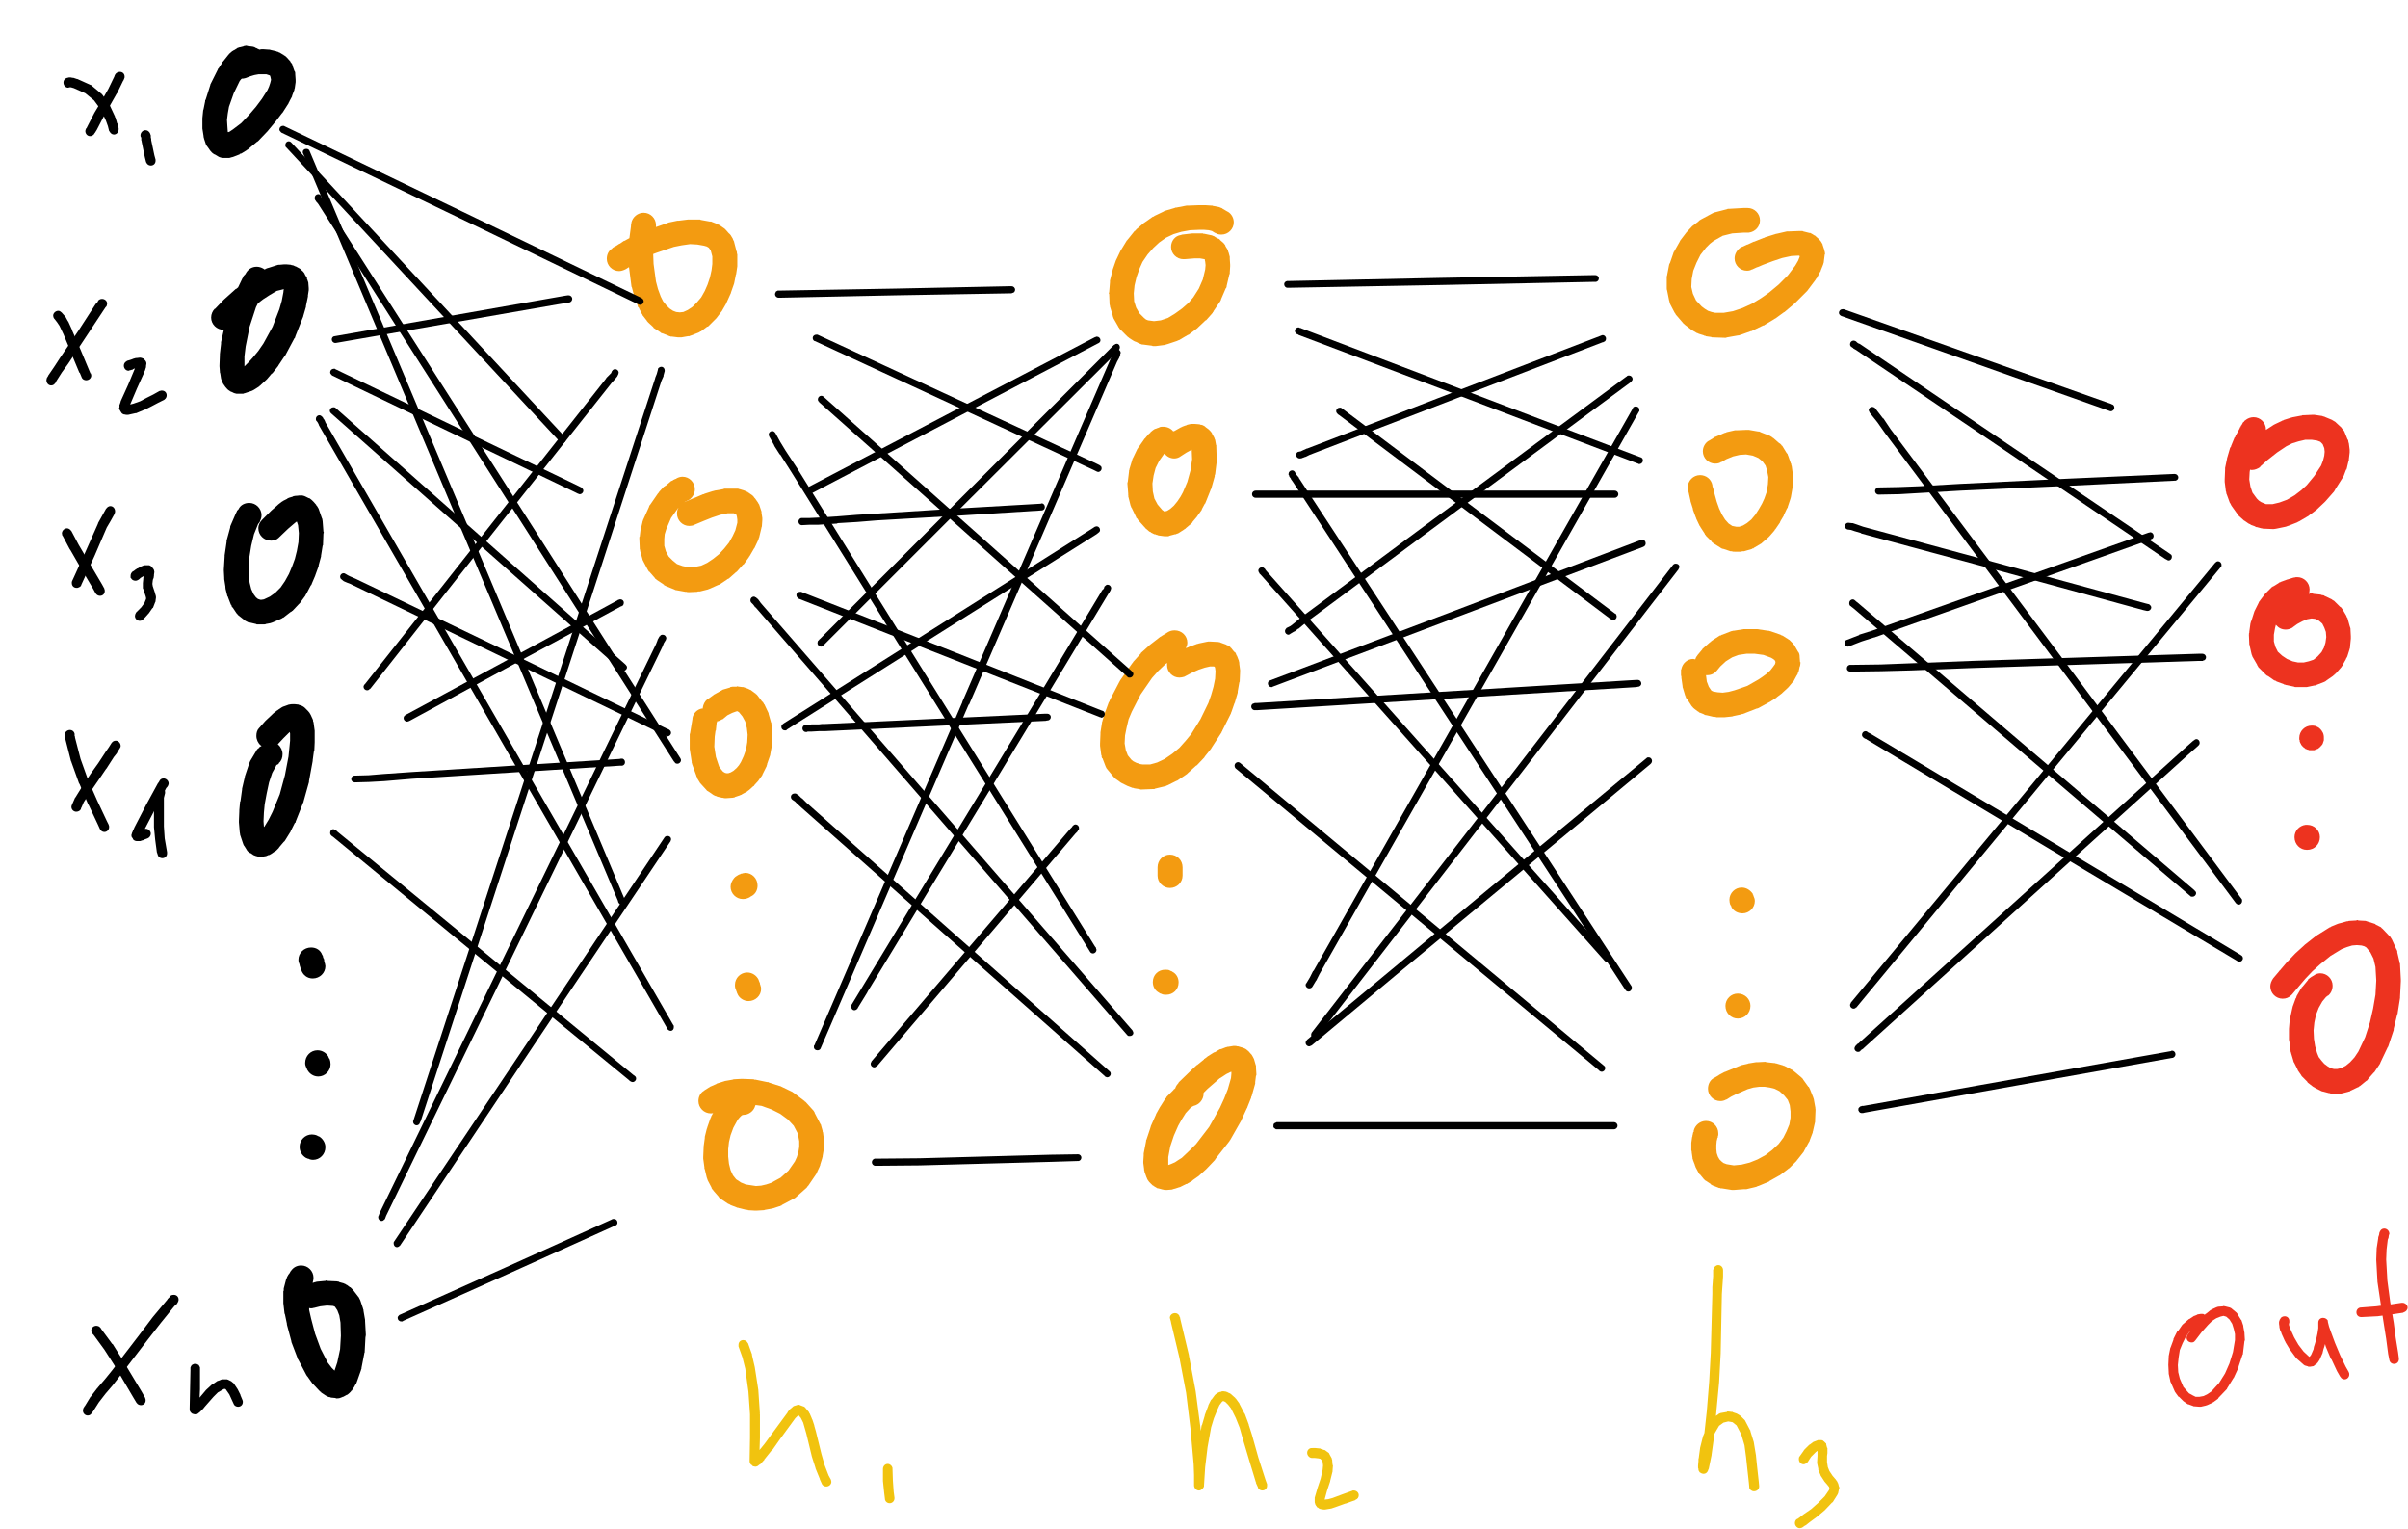 <?xml version="1.0" encoding="utf-8"?>
<!-- Created with Majerus.net InkPaint (http://www.majerus.net/InkPaint/) -->
<!DOCTYPE svg PUBLIC "-//W3C//DTD SVG 1.1//EN" "http://www.w3.org/Graphics/SVG/1.1/DTD/svg11.dtd">
<svg xmlns="http://www.w3.org/2000/svg" version="1.1" width="303.4mm" height="192.55mm" viewBox="0 0 6068 3851" preserveAspectRatio="xMidYMid meet"><!-- Generator: Majerus.net InkPaint UWP 1.1.14.0 --><g fill="none" stroke-linecap="round" stroke-linejoin="round"><g stroke="#000000"><path stroke-width="0" fill="#000000" d="M662 187h-10l-11 2-10 3-13 5h-1c-2 1-4 1-7 1l-2 1-4 5-15 31-12 34-3 17-2 16 1 16 1 14 1 1 3-1 9-6 21-16 19-20 18-21 15-20 14-22 4-9 3-9 2-8-1-5-1-4-1-2-3-1-6-2h-9zm-41-72c1 0 2 1 3 1l9 1c3 0 6 1 9 2l1 1 5 2 1 1h1l2 1 1 1 6-1h3 2l14 1h1c1 0 2 0 3 1h1l13 3 2 1c2 0 4 1 5 2h1l10 6h1v1l2 1c2 1 3 2 5 4l1 1 9 10v1c2 2 4 5 5 7v2l5 14 1 1c1 2 1 4 1 6v1l1 14v2c0 1 0 2 0 3v1l-2 14v1c-1 1-1 2-1 3v1l-5 13-1 3v1l-7 13v1l-2 2h1l-16 25-1 1-1 1-16 21-1 1-19 23-1 1-22 23c-1 1-2 1-2 2h-1l-24 20-2 1-1 1-13 8h-1l-3 1v1l-13 5c-1 1-2 1-3 1l-2 1h-1l-7 2c-2 0-4 0-6 0h-2-6-2c-3 0-6-1-9-2l-2-1-10-6h-1c-3-2-6-4-9-8l-1-1-7-10-1-1c-1-2-2-3-3-5l-1-3-4-12v-1c0-1-1-2-1-3v-2l-3-19v-1-3-19c0-1 0-2 0-3l2-20 1-3 4-20c0-1 0-2 0-3h1l12-38v-1l1-2 1-2 17-34v-1l2-2 9-14v-1l2-2 12-15c1-1 1-2 2-2l1-2 7-6 1-1c1 0 2-1 3-2h1l8-5 1-1c2-1 4-1 6-2h1l8-2 2-1c2 0 4-1 6-1z" /><path stroke-width="0" fill="#000000" d="M715 728l-2 1-16 4-17 10-17 11-13 10-5 10-16 49-10 50-3 25v23 2l1-1 10-10 10-11 14-17 13-19 23-42 17-44 6-21 4-21 1-9zm3-62c1 0 2 0 3 0h1l11 1 2 1c3 0 6 1 9 3h1l11 6 2 2c4 3 7 6 10 11v1l6 10-1 1 1 1c1 3 2 6 3 9v1l1 13v2 3l-2 13v3l-5 24v2l-7 24v1l-1 2-19 48v1c-1 1-1 2-1 3h-1l-24 45-2 2-14 21-1 2-15 19h-1l-1 1-11 13-1 1-1 1-13 12-2 2c0 0-1 1-2 1v1l-14 9c-3 2-6 3-9 4l-15 5h-1l-2 1c-2 0-5 0-7 0h-2-7-1c-3-1-6-1-9-3l-2-1-5-2-1-1c-4-2-8-6-11-10l-7-10h1l-2-2c-1-3-2-6-3-9l-2-13-1-3v-2l-1-13v-1-1l1-26v-2-1l3-26v-3-1l7-31c-18 0-32-14-32-31 0-9 4-17 9-22h1l21-22 1-1 29-26 1-1h1l5-4 11-23 1-1c0-1 1-2 1-3l1-2 4-4 3-5c6-9 15-14 26-14 6 0 12 2 17 5l3 2 3-2 3-1c1-1 2-1 3-1l22-7c2-1 4-1 6-1h1l11-1h2z" /><path stroke-width="0" fill="#000000" d="M757 1248c5 0 9 1 13 3l8 4h1l2 1c3 2 6 5 9 8l7 8v1l2 2c1 2 2 3 3 5l1 2 8 23 1 2c0 2 1 4 1 6l2 26 1 3-1 2-1 27v2l-1 2-4 25v1 1l-6 22v2l-8 22-1 3-9 21v1l-2 2-11 21-2 3v1l-14 19-1 1-2 2-16 17h-1c0 1-1 1-2 2l-2 1-18 14h-1c-1 1-2 1-3 2l-2 1-21 9c-1 0-2 1-3 1l-3 1-11 2c-1 1-2 1-4 1h-1-11-1c-2 0-4 0-6 0l-2-1-17-4h-2c-3-1-5-3-8-4l-1-1-14-11-1-1c-2-1-3-2-4-4l-2-2-10-15h-1c-1-2-2-4-2-6h-1l-7-18c0-1-1-2-1-3l-1-1-5-20h1l-1-1v-3l-3-19v-1-2l-1-19v-1-1l2-33v-2-1l5-34v-2-1l9-33v-2c0-1 1-2 1-3l13-30c1-2 2-4 3-6v-1l2-2 2-2 1-2c5-9 15-14 26-14 17 0 31 14 31 31 0 6-2 11-4 15v1l-2 3-2 2v1l-1 1-10 25-7 29-5 31-1 31v15l2 16 4 16 6 13 6 8 5 4 6 2h3l6-1 15-7 14-10 13-13 11-16 10-18 8-19 7-19 5-20 4-22 1-23-2-20-3-9-2 1-6 5-14 12-22 21-2 2c-5 5-12 7-19 7-18 0-32-14-32-31 0-9 4-16 10-22l22-22 1-1 15-13 1-1 1-1 9-7 2-1 1-1 10-5 1-1c1 0 1-1 2-1l2-1 10-3 1-1c2 0 4-1 6-1h2l9-1v1l1-1z" /><path stroke-width="0" fill="#000000" d="M730 1844l-1 1-15 15-14 15 1 1c7 6 11 15 11 24 0 9-3 17-9 22v1l-1 1-2 2h-1l-3 2v1l-10 18-8 24-6 28-5 27-2 21-1 22 1 14h1l11-18 10-20 18-44 13-48 9-47 2-20 2-20v-18l-1-4zm8-70c1 0 2 0 3 0h2l9 1 2 1c5 1 9 3 13 6l1 1 7 7 1 1c3 3 5 6 7 10l5 11 1 3c0 1 0 2 0 3l1 1 3 22v1 3 22 3l-1 22h-1v1l-3 22v2l-9 49v1l-1 2h1l-14 50v1l-1 2-19 48v1l-1 2h-1l-11 22v1l-1 1-13 21-1 1c0 1-1 1-2 2l-11 13-2 3-1 1-6 6h-1c-1 1-2 2-3 2l-7 5-2 1c-1 1-2 1-3 2h-2l-7 3h-1c-3 1-6 1-9 1h-2-7-1c-4-1-8-2-12-4l-1-1-6-4h-1c-4-2-7-5-9-9l-5-8c-2-2-3-5-4-8l-7-21v-1c0-2-1-4-1-6l-2-24v-3-1l1-24v-2-1l2-22h1v-1l4-29v-2l7-30v-1l1-3 10-30v1l1-3c0-1 0-1 1-2v-1l15-25 1-2c1-2 2-3 4-5h1-1l3-2 1-2 4-2 1-1-2-1c-7-6-11-15-11-24 0-8 2-15 7-20l1-1 14-16 1-1 1-1 17-16 1-1 1-1 9-7 2-1 1-1 9-6 2-1c0 0 1-1 2-1l3-1 11-4h1c3-1 6-1 9-1z" /><path stroke-width="0" fill="#000000" d="M784 2387c13 0 24 7 28 19l1 1c0 1 1 2 1 3v1l1 3 1 1 1 4v2l1 4 1 3c0 2 1 4 1 6 0 17-14 31-32 31-14 0-25-9-29-22h-1l-1-5v-1l-1-2-1-4v-1c-2-4-3-8-3-12 0-17 14-31 32-31z" /><path stroke-width="0" fill="#000000" d="M800 2646c12 0 23 7 28 17v1l1 2 1 1 1 2c1 3 2 7 2 12 0 17-14 31-31 31-12 0-22-7-27-16l-1-1v-1l-1-2-1-2c-2-4-3-8-3-12 0-18 14-32 31-32z" /><path stroke-width="0" fill="#000000" d="M786 2858c4 0 8 1 12 2v1h2l1 1 3 1c9 5 16 16 16 27 0 18-14 32-31 32-4 0-9-1-12-3h-1-1l-1-1h-1l-2-1c-10-6-16-16-16-28 0-17 14-31 31-31z" /><path stroke-width="0" fill="#000000" d="M824 3289l-17 2-16 4h-1c-2 1-4 1-6 1-1 0-2 0-3 0l-2-1v5l5 22 10 38 14 38 18 35 10 13 7 7 7-21 7-33 2-34-1-33-3-18-5-13-6-9-2-1-3-1-15-1zm-65-101c17 0 31 14 31 31 0 4-1 9-2 12v1l6-2h1l3-1 21-2h1c1-1 2-1 3-1l2 1 22 1h1c2 0 4 1 6 1l1 1 11 3 2 1c1 1 2 1 3 1l2 2h1l8 6h1c2 2 4 4 6 6l1 1 13 17 1 1c1 2 2 4 3 6l1 2 7 21v1c1 1 1 2 1 3v1l4 23v1 2l2 36h-1l1 2-1 2-2 38v1l-1 2v1l-7 36v1c0 1 0 2-1 3v1l-12 34-1 1c-1 2-2 4-3 5v1l-8 12h-1l-1 2c-3 3-6 6-9 8h-1l-9 5h-1l-2 1c-4 2-8 3-12 3-1 0-2 0-3 0l-2-1-11-1-2-1c-4 0-7-2-11-4l-12-8v-1l-2-1c-1-1-2-2-2-2l-1-1-14-15-2-2-1-1-12-17-1-1c-1-1-1-2-2-3l-20-38c-1-1-1-2-2-3v-1l-16-42h1l-1-1v-1l-11-41v-2l-5-24-1-2-3-26v-1c0-1 0-2 0-3v-26l1-2c0-2 0-3 0-4v-1l6-23 1-2c1-3 2-6 4-8v-1l4-5 2-4 1-1c6-9 15-14 26-14z" /></g><g stroke="#F39B11"><path stroke-width="0" fill="#F39B11" d="M1739 615l-21 3-20 4-44 15-8 3 1 25 6 44 5 19 7 19 6 12 8 10 8 8 9 6 8 3 9 1 9-1 11-5 12-8 11-11 11-13 9-16 7-16 6-18 4-18 2-16v-19l-4-15-2-3-3-4-5-3-7-2-17-3-18-1zm-117-79c17 0 31 14 31 31 0 1 0 2 0 3v2l26-9 1-1h3v-1l24-5h3l24-3c1 0 2 0 3 0h1 23 3l2 1 22 4h1c1 0 2 0 3 0l2 1 13 5h1c1 1 1 1 2 2l3 1 10 7c2 1 3 2 5 4l8 9 2 2c1 0 1 1 2 2l1 1 6 10v1c1 2 2 4 3 6v1l6 23 1 2c0 1 0 2 0 3l1 3v26c0 1 0 2 0 3v1l-3 20-1 2v1l-4 20-1 3-7 20v1l-1 2-9 20-1 2v1l-11 19-1 2-1 1-13 17-1 1c-1 1-1 1-2 2l-15 15-2 2-2 1h-1l-16 12h-1c-1 1-3 2-5 3l-18 7-3 1c-1 1-2 1-3 1h-2l-17 3h-1c-1 0-2 0-3 0-1 0-2 0-3 0h-1l-16-2h-3c-1-1-2-1-3-1l-2-1-15-6h-1c-1-1-2-1-3-1l-2-2-14-9c-1-1-2-1-3-2l-1-2-13-12c-1-1-1-2-2-2l-1-2-11-14v-1c-1-1-1-2-2-3l-8-16h-1l-1-2v-2l-8-21-1-2v-1l-6-23-1-1v-2l-6-47-8 5-2 1c-4 2-10 4-15 4-17 0-31-14-31-31 0-11 5-21 14-26v-1l8-5h1l9-6h1l10-7h1l13-7 4-30v-2-1l1-3v-2-1c3-14 16-25 31-25z" /><path stroke-width="0" fill="#F39B11" d="M1710 1279l-2 2-17 24-12 28-4 13-1 12v17l4 14 7 13 10 10 11 9 14 5 15 3 17-1 15-3 15-7 15-10 15-12 13-14 12-15 9-16 7-15 5-19v-8l-1-7-1-4-1-2-2-1-4-2h-15l-19 4-21 7-20 8-24 10-1 1c-4 1-8 2-12 2-17 0-31-14-31-31 0-6 1-11 4-15zm10-78c17 0 31 14 31 32 0 11-7 22-16 27h-1l-1 1h-1l-3 2-3 1-1 1 25-11h1l21-9h2l1-1 22-7h1c1 0 2-1 3-1l23-4v-1h3 3 23c2 0 4 0 7 0l2 1h1l13 4c3 1 6 3 9 4v1h1l10 7 1 1c2 2 3 3 4 5l2 2 7 10c1 2 2 4 3 5l1 3 4 12c0 1 1 2 1 3v3l2 13c0 1 0 2 0 3v2l-1 14v1c0 1 0 2-1 3v1l-6 25-1 2c0 1 0 2-1 3v1l-9 19-1 2-1 1-11 19-1 1-1 2-13 18h-1l-2 2-15 17h-1l-2 2-17 15h-1c0 0-1 1-2 1l-1 1-18 12-2 1-3 1-20 9c-1 0-2 1-3 1l-2 1-20 5h-2c-1 0-2 0-3 0l-2 1-23 1v-1l-1 1c-1 0-2-1-3-1h-3l-22-4c-3 0-4-1-6-2l-20-8c-2-1-4-2-6-3v-1l-18-12-1-1c-1-1-2-2-3-2l-1-2-14-16h-1c-1-2-2-4-3-5l-10-19c-1-2-2-4-3-6v-1l-6-21v-2c0-1-1-2-1-3v-2l-1-24v-1c0-1 0-2 0-3l1-1 2-17v-2l1-1 4-17v-1c1-1 1-2 1-3l15-33 1-3c0-1 1-2 1-2l1-1 20-29 2-2 1-2 12-13h1c0 0 1-1 2-2h1l13-11 1-1c1 0 2-1 3-1l2-1v-1h1l4-2 3-1 1-1c4-2 9-4 15-4z" /><path stroke-width="0" fill="#F39B11" d="M1857 1792h-1l-11 4-12 6-12 10h-1c-4 2-7 4-11 5h-2v2l-1 1-2 19v1l-1 1-2 15-1 25 4 26 8 24 5 7 5 6 5 3 4 1h4l6-2 7-4 8-7 6-7 5-8 7-15 6-17 3-18 1-19-2-17-4-16-7-13-9-11-2-1-1-1h-2zm1-63c1 0 2 0 3 1h2l8 1h2c1 0 2 1 3 1l3 1 8 3 1 1c1 0 3 1 5 2l1 1 8 6 2 1c0 1 1 2 2 2l2 2 13 17h1c1 2 2 3 3 5v1h1l9 19 1 2c0 1 1 2 1 3v1l6 21 1 2c0 1 0 2 0 3l2 22v1 3 1l-1 23v1 3l-4 22v1c0 1-1 2-1 3l-7 20v1c0 1 0 2-1 2v2l-9 18-1 2-1 2v1l-8 11c-1 1-1 2-2 3l-10 11-1 2-2 1-11 10h-1c0 1-1 1-2 2l-1 1-13 7-1 1c-1 0-2 1-3 1l-2 1-12 4-1 1c-2 0-4 1-6 1h-1l-14 1h-2c-2 0-4 0-6-1h-2l-13-3-1-1c-2 0-4-1-6-2l-2-1-13-9c-2-1-4-2-5-4l-1-1-10-11-1-1c-1-1-1-2-2-2l-1-2v1l-8-13v-2c-1-1-1-2-2-3v-1l-11-30v-1c-1-1-1-2-1-3v-2l-5-32v-1c0-1 0-2 0-3v-30-3l1-3 3-18 3-18v-2c2-12 12-22 24-24h2v-2c1-8 5-16 11-21l2-1 14-10 1-1 2-1 16-9h1c1-1 1-1 2-2l3-1 17-5v-1c2 0 4-1 6-1h1 9l2-1z" /><path stroke-width="0" fill="#F39B11" d="M1878 2199c17 0 31 14 31 32 0 12-6 22-16 27l-2 1-1 1c-5 3-11 5-18 5-17 0-31-14-31-31 0-8 4-16 9-22l1-1 1-1 1-1 3-2c3-2 6-4 10-5l1-1h2l3-1c2 0 4-1 6-1z" /><path stroke-width="0" fill="#F39B11" d="M1883 2450c13 0 24 8 29 19v1l3 7v1 1l1 2v1c1 2 2 6 2 9 0 17-14 31-32 31-12 0-24-8-28-19l-1-2v-1l-1-2-2-6-1-2c-1-3-1-6-1-9 0-17 14-31 31-31z" /><path stroke-width="0" fill="#F39B11" d="M1904 2784l-1 2c-3 11-12 19-23 22h-1l-8 1-3 2-4 4-5 6-11 20-7 19-4 17-2 18v19l2 18 4 16 6 13 8 10 12 8 12 5 13 2 13 2 13-1 13-3 12-4 24-13 20-18 16-23 5-11 4-13 2-13v-14l-2-11-2-9-10-19-15-16-19-14-22-11-25-9-15-2zm-34-66h2l28 1v1h1 3l29 6h1c1 0 2 0 2 0l1 1 28 9h1l2 1 2 1 27 13 1 1c0 0 1 1 2 1l1 1 24 18 1 1c1 0 2 1 2 2l2 1 19 21 1 1c1 2 2 3 3 5v1l13 25 1 2c1 1 1 2 2 3v1l4 14v2l1 2 2 16v1c0 1 0 2 0 3v18 3 1l-3 18v2l-1 2v1l-5 16v1c0 1 0 1-1 2v1l-7 15v1l-1 2c-1 1-1 2-2 3l-19 28-2 2c-1 1-1 2-2 3l-1 1-26 23-1 1c-1 1-3 2-5 3l-30 16v1c-1 0-2 0-3 1l-2 1h-1l-15 5h-1c-1 1-2 1-3 1l-17 3-3 1h-1l-17 1h-2-3l-17-1-1-1c-1 0-2 0-3 0h-1l-16-4h-1l-2-1h-2l-18-7c-1-1-2-1-3-2l-3-1-18-12c-2-1-3-3-5-4l-1-2-14-16v-1c-2-1-3-3-4-5v-1l-10-19v-1c-1-1-1-2-1-3l-1-2-5-21-1-2v-3l-3-22c0-1 0-2 0-3v-1l1-23v-2-1l3-22v-2-1l5-20 1-2v-1l8-23 1-2 1-2v-1l5-9-3 1c-1 0-2 0-3 0-17 0-31-14-31-31 0-11 5-21 14-26l1-1 11-7 2-1 1-1 16-7 1-1 3-1 16-5c1 0 2-1 3-1h1l17-3 3-1h1l18-1h2z" /><path stroke-width="0" fill="#F39B11" d="M3022 517h14 2l15 1h1c1 0 2 0 3 1h1l15 3 2 1c2 1 4 1 5 2l1 1 12 7 2 1c8 5 14 15 14 26 0 17-14 31-31 31-6 0-11-1-15-4h-1l-8-5-8-2-12-1h-12l-23 1-22 4-20 6-19 9-17 12-15 14-14 16-13 19-8 18-7 20-5 21-2 20 1 20 5 16 8 14 12 12 5 4 5 2 15 2 17-2 18-6 18-11 18-13 16-14 12-14 14-22 10-23 6-25 1-11-1-9-1-4v-1-1h-1l-11-2h-14l-25 2c-1 0-2 0-3 0-17 0-31-14-31-31 0-15 10-28 25-30l3-1 26-3c1 0 2 0 3 0h20 3c1 1 2 1 3 1h1l19 4 2 1c2 1 4 1 5 2l1 1 7 4h1l2 1c1 1 2 1 2 2l2 2 7 6c1 2 3 3 4 5l1 2v1l5 8c1 2 2 4 2 6l1 2 3 11v1c0 1 0 2 0 3v1l1 15v2 2l-1 15v1c0 1 0 2 0 3l-1 1-7 30v2c-1 1-1 2-1 3h-1l-12 28v1l-1 2-1 2-17 25v1c-1 1-1 1-2 2v1l-15 17-2 2h-1l-18 17-1 1-2 2-20 15-1 1-3 1-22 13h-1c0 0-1 1-2 1l-2 1-24 8h-1c-1 1-2 1-3 1l-2 1-24 3h-1c-1 0-2 0-3 0-1 0-2 0-3 0l-2-1-23-3h-2c-2-1-4-1-5-2h-1l-10-5h-1c0 0-1-1-2-1l-2-1-11-7-1-1c-1-1-3-2-4-3l-18-18-2-2c0-1-1-2-2-3l-1-2-12-21c-1-2-1-4-2-6v-1l-7-23v-2c0-1-1-2-1-3v-1l-1-25-1-2 1-3 2-25c0-1 0-2 0-3v-1l6-24v-1l1-2v-1l8-23 1-2 1-2 10-21v-1l2-2 14-23h1c0-1 1-2 1-2l1-1 16-20 2-1 2-2h-1l19-16 1-1c1-1 2-1 3-2l20-14h1l2-1 1-1 23-11 1-1h3v-1l24-7c1-1 2-1 3-1h1l26-5h2 2l26-1h2z" /><path stroke-width="0" fill="#F39B11" d="M3003 1133l-13 7-14 9c-5 4-11 6-17 6-10 0-19-5-24-12h-1l-1 1-12 17-9 18-5 19-3 20 1 20 4 18 8 15 12 14 3 2v1h5l4-1 8-5 9-8 9-11 8-12 6-11 11-26 8-29 4-28-1-24zm5-65c1 0 2 0 3 0l12 1 2 1c4 0 8 2 11 4l2 2 8 6c3 3 6 6 8 9v1l5 9 1 2c0 1 1 2 1 3l1 2 2 11v1c1 1 1 2 1 3v2l1 32v2c0 1 0 2 0 3v1l-4 33h-1v2 2l-9 32-1 1-1 3-12 30c-1 1-1 2-1 3h-1l-7 13-1 3-10 14c-1 1-1 2-2 3l-11 13v1l-2 2-1 1-13 11-2 2c0 0-1 1-2 1l-1 1-14 9-2 1c-2 0-3 1-5 2h-2l-15 4-1 1c-2 0-4 0-7 0-1 0-2 0-3 0h-1l-15-2-2-1c-2 0-4-1-6-2h-2l-8-4-1-1c0 0-1-1-2-1l-2-1-7-6-1-1c-1 0-2-1-2-2l-2-2-17-19v-1c-1-1-3-3-4-4v-1l-11-23-1-1c0-1-1-2-1-3l-1-2-6-24h1l-1-1c0-1 0-3 0-4v-1l-2-25v-2c0-1 0-2 1-3v-1l3-25v-2l1-3v-1l7-23v-1c1-1 1-2 1-3l1-1 11-23 1-1c0-1 1-2 1-2l1-1 14-20 1-2h1l4-5 1-1 6-7h1c0-1 1-2 2-2v-1l6-5 3-2c1-1 3-2 5-2l2-1 6-2 1-1c3-1 6-1 9-1 10 0 19 4 25 11v1l2-1h1l16-9c1-1 2-1 3-1l1-1 8-3h1l2-1 2-1 9-2c2 0 4 0 7 0z" /><path stroke-width="0" fill="#F39B11" d="M2941 1670l-4 3-18 17-16 18-29 42-22 43-8 19-5 21-4 20-1 20 3 17 5 13 9 11 5 4 8 4 9 3 7 1h18l18-5 19-9 19-13 18-15 16-18 14-17 23-37 20-41 7-20 6-21 4-20 1-19-1-8-1-3-2-1h-10l-13 3-15 5-16 7-19 10-2 1c-4 1-8 2-12 2-17 0-31-14-31-31 0-2 0-4 0-6zm19-82c18 0 32 14 32 31 0 4-1 8-3 12l-1 2 8-3 1-1h1l19-7h1c1 0 2-1 3-1l19-4c2 0 4-1 6-1l1 1v-1l18 1h3c2 0 4 1 6 1l2 1 14 5 1 1c4 1 7 3 10 6v1h1l8 10 2 1c2 2 3 5 4 8l1 1 5 13v1c1 2 1 4 1 7l2 15v3 1l-1 23v2l-1 2-4 23v1 2l-7 24v1l-1 1-8 23-1 2v1l-22 44v1l-2 2h1l-26 40-1 2-16 20-1 2-18 19-1 1-2 1-20 18-1 1-2 2-22 15c-1 1-2 1-3 2h-1l-24 12h-2c0 1-1 1-2 2h-2l-25 6-1 1c-1 0-2 0-3 0h-3l-25 1h-1c-1 0-2 0-3 0l-3-1-13-2c-1-1-2-1-3-1h-1l-13-5-2-1-2-1-12-6c-1-1-2-1-3-2l-1-1-10-7-1-1c-1-1-2-1-2-2l-2-2-15-18c-2-2-4-5-5-8l-8-21h-1l-1-3c0-1 0-2 0-3l-1-2-3-23v-1c0-1 0-2 0-3v-2l1-24v-2-2l4-25v-1l1-2v-1l7-23 1-2 8-22 1-1 1-2v-1l24-46c0-1 1-2 2-3v-1l31-44 2-2v-1l19-21 1-1v-1l20-18 2-2 22-17 1-1 2-1h-1l23-14 2-1c4-2 9-3 14-3z" /><path stroke-width="0" fill="#F39B11" d="M2948 2153c18 0 32 14 32 32v8 7 6c0 17-14 31-32 31-17 0-31-14-31-31v-6-7-8c0-18 14-32 31-32z" /><path stroke-width="0" fill="#F39B11" d="M2936 2443c4 0 9 0 12 2l2 1 2 1h1l1 1c10 5 16 15 16 27 0 18-14 31-31 31-4 0-8 0-12-2l-2-1h-1l-2-1-1-1c-10-5-16-15-16-27 0-18 14-31 31-31z" /><path stroke-width="0" fill="#F39B11" d="M3103 2700l-3 1-10 5-9 6-8 5-15 13-15 13-10 10v2c0 15-11 28-25 31l-4 2-4 3-12 13-10 16-9 16-11 25-9 27-5 27v12 8l8-3 9-4 9-6 8-5 18-17 18-18 33-43 27-48 11-24 9-23 8-28 1-11v-5zm9-65c2 0 4 0 6 1h2l10 3h1c5 2 10 4 13 8h1l7 8 2 2c2 3 4 7 6 11l4 14 1 3c0 1 0 2 0 3v2l1 15v1c0 1 0 2 0 3l-1 1-2 16v2 2l-9 32-1 1v2l-10 25v1l-1 1-12 26-1 2v1l-29 51-1 1-1 2-36 46v1l-2 2-19 20-1 1-1 1-21 19v-1l-1 1-1 1-10 7-1 1-1 1-12 7-1 1h-2l-12 6-2 1-2 1h-1l-12 4h-1c-2 1-4 1-6 2l-12 1h-3c-3 0-5 0-7-1h-1l-11-3h-2c-3-2-7-4-10-6l-2-2v1l-8-8-1-1c-2-3-5-6-6-10l-1-2-5-14v-1c-1-2-1-4-1-6l-2-15v-3-1l1-15v-2-3l6-31v-1c0-1 0-2 1-3l10-30v-1l1-2v-1l12-27 1-2v-1l10-18 2-3 12-19h1c0-1 1-2 1-2l1-2 16-16 1-1c0-1 1-2 2-2l1-1 2-2v-1c2-5 5-9 8-12v-1l30-29 1-1 15-14h1l1-1 16-13v-1l2-1 9-7h1l1-1 11-7 2-1h1l12-7 2-1h2l13-5h1c1 0 2-1 3-1h2l12-2h1c1 0 2 0 3 0z" /><path stroke-width="0" fill="#F39B11" d="M4394 524h1 2 3 2 1 1c17 0 31 14 31 31 0 16-12 29-28 31h-3-1-1-3-3-1l-30 2-24 6-23 13-9 7-10 10-14 18-10 20-8 20-4 21-1 20 4 17 8 17 14 15 8 6 8 5 9 3 9 2h22l23-4 24-8 24-11 23-14 20-14 24-20 23-23 19-25 7-12 4-10v-2l-2-1-19 1-23 5-24 8-24 9-14 6h-1l-13 6h-1c-3 2-7 3-12 3-17 0-31-14-31-31 0-12 7-22 16-28l2-1h1l13-6h1l15-7h1l25-10h1 1v-1l26-8 3-1h1l26-6h1c1 0 2 0 3 0h2l26-1h1c2 0 4 0 6 0l2 1 16 4h2c4 2 7 4 10 6h1l10 9 2 2c3 3 5 6 7 10l1 2v1l4 12v1c1 3 2 6 2 9 0 1 0 2-1 3v1l-2 16v2c-1 1-1 2-1 3l-1 3-6 15v1c-1 1-1 2-2 3l-8 15-2 2-1 2-21 28-1 1c-1 1-1 1-2 2l-26 26-2 2-26 22-2 1-22 16h-1l-1 1-25 15-1 1h-2l-27 13-1 1h-2l-28 10h-1c-1 1-2 1-3 1h-1l-28 5-3 1c-1 0-2 0-3 0h-1l-28-1h-2c-1 0-2 0-3-1l-14-2v-1h-3l-1-1-13-4-2-1c-1 0-2-1-2-1h-1l-12-7c-1-1-2-1-3-2l-1-1-12-9-1-1c-1 0-2-1-2-2l-2-1-18-21-1-1c-1-1-2-3-3-5l-1-1-12-23h1l-1-2c-1-1-1-2-1-3l-1-3-5-25c-1-2-1-4-1-6v-1-26-3c1-1 1-2 1-3l5-26c0-1 1-2 1-3l1-1 9-26v-1c1-1 1-2 2-2v-1l13-23 1-2 1-2 16-21 1-1 2-2 12-13c1 0 2-1 3-2l13-10v-1l2-1 3-2 28-15c2-1 4-2 6-3h1l31-8 2-1c1 0 2 0 3 0h1l35-2h1z" /><path stroke-width="0" fill="#F39B11" d="M4402 1083c1 0 2 0 3 0h2l23 4h1c3 0 4 1 6 2l23 9c2 1 3 2 5 3l2 2h1l16 14h1c1 1 2 2 4 4l1 2h1l11 18c2 2 3 3 3 5l1 2 7 20 1 1c0 1 0 2 0 3l1 2 3 22v1 1c0 1 0 2 0 3v1l-1 23v2 2l-4 23v1c-1 1-1 2-1 3l-7 21v1l-1 2-1 1-7 15-1 2v1l-9 15v1l-1 2-11 16-2 2v1l-13 15-2 2-1 1-14 12-1 1c-1 1-2 1-2 2l-2 1-15 9-2 1c-1 1-1 1-2 2h-3v1l-17 5c-2 1-4 1-6 1h-3v1h-18c-3 0-5 0-7-1h-2-1l-18-6h-1c-2-1-4-1-5-2l-3-2-16-10c-2-1-3-3-5-4v-1l-14-14-1-2c-1 0-1-1-2-2v-1l-11-17-1-2-1-1-9-19v-1l-1-2-7-19v-1-1l-6-19v-1l-4-18v-1l-1-3v-1l-1-3v-1c0-1-1-2-1-3v-1-1-2c0-17 14-31 31-31 15 0 28 10 31 25v2l1 3v2l1 1 4 16 5 18 6 17 7 15 8 13 9 10 9 6 10 2h8l9-3 10-6 11-9 10-12 9-14 8-14 6-13 6-17 3-19 1-18-3-16-4-13-8-11-10-8-14-6-17-3-16 1-17 4-17 7-12 7h-1c-4 3-9 4-15 4-17 0-31-14-31-31 0-11 6-21 14-26l2-1 13-8 1-1c1 0 2-1 3-1l21-9c1 0 2-1 3-1h2v-1l22-5h1c1 0 2 0 3 0h2l23-1h1z" /><path stroke-width="0" fill="#F39B11" d="M4401 1647l-20 3-16 6-16 10-14 13-9 11c-6 7-14 11-24 11h-3l2 16 5 13 6 9 1 1 4 2 11 2 13 1 15-2 15-4 32-11 28-16 9-6 11-8 10-9 7-9 5-7 1-4v-2l-2-4-4-3-5-3-19-7-22-3h-21zm-3-62h26 3 1l27 4h2c1 0 2 1 3 1h1l26 9 1 1c1 0 2 1 3 1l2 1 11 7h1c1 1 1 2 2 2l2 1 9 9v1c2 1 3 3 4 4l1 2 8 14 1 1c2 3 3 7 3 11v1l1 13h1v3c0 3-1 5-1 7l-1 2-3 14h-1c0 2-1 4-2 6l-1 1-7 13-1 2c-1 1-2 2-2 2l-1 1-10 12-2 2-1 1-12 11-1 1-1 1-12 9-2 2-11 7c-1 1-2 1-3 2l-31 17c-1 0-2 1-3 1h-1l-36 14h-2l-2 1-19 4-3 1-19 2c-1 0-2 0-3 0h-1-18v-1h-3-3l-17-4c-2 0-4-1-6-1v-1l-10-4-3-1c-1-1-1-1-2-2l-2-1-8-6-1-1c-2-1-3-3-4-4l-2-2-11-17h-1c-1-2-2-4-3-5v-3h-1l-6-20c0-1-1-2-1-3v-2l-3-21v-1-2l-1-4v-2-4-1c0-1 0-3 0-4v-2-1l1-1v-1c3-14 15-25 30-25 1 0 3 1 4 1h1c1-3 2-6 4-8l2-3 10-12c1-1 2-2 2-3l1-1 18-16 2-1c0-1 1-2 2-2l1-1 20-13h2c1-1 2-1 3-2h1l23-9h1c1 0 2-1 3-1h2l25-4h1c1 0 2 0 3 0z" /><path stroke-width="0" fill="#F39B11" d="M4389 2236c12 0 22 7 28 16v1 1h1v1l1 3c2 4 3 8 3 12 0 17-14 31-31 31-12 0-23-6-28-16v-1l-1-2-2-3c-1-3-2-7-2-12 0-17 14-31 31-31z" /><path stroke-width="0" fill="#F39B11" d="M4379 2503c18 0 32 14 32 31 0 18-14 32-32 32-17 0-31-14-31-32 0-17 14-31 31-31z" /><path stroke-width="0" fill="#F39B11" d="M4448 2675c1 0 2 0 3 1h1l18 2h2l3 1h1l17 5c1 1 2 1 3 1l2 1 17 9h1c1 1 1 1 2 2l3 2 18 15c1 1 3 3 4 4l1 2 13 18h1c1 2 2 4 3 6l8 20 1 3c0 1 1 2 1 3v1l4 22h-1l1 1c0 1 0 2 0 4l-1 23v2 3l-5 22c0 1 0 2-1 3v2l-8 21v1c-1 1-1 2-2 3l-11 20-1 2-1 2-15 19-1 1c-1 1-1 2-2 3l-18 18-2 1-1 1-21 16-2 1-2 1-23 13v1c-1 0-2 1-3 1l-24 10h-1l-2 1-2 1-25 6h-1c-1 0-2 0-3 0h-2l-25 2h-2c-1 0-2 0-3 0h-1l-25-4h-2c-1 0-2 0-3-1h-2l-15-6h-1c-1-1-3-2-5-3v-1l-12-8-2-1c-1-1-2-2-2-2l-2-2-9-11h-1c-1-2-2-4-3-5l-7-13c0-1-1-2-1-3l-1-2v-1l-5-13c0-1 0-2-1-3v-2l-2-14v-2l-1-3v-15c0-1 0-2 0-3v-1l2-14 1-3v-2l1-3v-1l1-4h1v-2-1c3-14 16-25 31-25 17 0 31 14 31 31 0 1 0 2 0 3v2l-1 2v1 3h-1l-1 4v1l-1 3-1 11v10l1 10 3 9 4 7 5 5 5 4 8 3 18 3 20-2 20-5 20-8 20-11 17-13 16-15 12-16 8-16 7-17 3-17v-16l-2-16-5-13-9-11-12-11-12-6-12-3-13-2h-14l-15 2-14 4-30 13-12 6-11 7h-1c-5 3-10 4-15 4-17 0-31-14-31-31 0-11 5-21 13-26l2-1 12-7 1-1 13-7c1 0 2-1 3-1l34-14 3-1 1-1 18-4 2-1h1l18-3h2 2l19-1z" /></g><g stroke="#ED331F"><path stroke-width="0" fill="#ED331F" d="M5826 1108h-17l-17 4-16 5-14 7-24 16-24 19-18 16-1 2c-6 4-13 7-20 7-1 0-2 0-3 0l-2-1-1 6-1 19 3 18 5 15 11 15 5 5 6 4 7 3 5 2h17l17-4 19-7 19-11 17-13 14-13 19-23 17-26 5-13 3-12 1-10-1-9-4-10-6-6-8-3-13-2zm1-63c1 0 2 0 3 0h2l20 3 2 1c2 0 4 1 6 2l17 7 1 1 2 1c2 1 3 2 5 3l2 2 14 13v1c2 2 4 4 6 7l1 2 8 20h1c0 2 1 4 1 6l1 3 2 16v1c0 1 0 2 0 3v3l-2 17c0 1 0 2 0 3l-1 2-4 17v1c-1 1-1 2-1 3h-1l-6 16c-1 1-1 2-2 3l-1 2-19 30v1c-1 1-1 2-2 2v1l-22 25-2 2-1 1-17 16-1 1-1 1-20 15-1 1-2 1-22 13h-1c-1 1-2 1-3 2l-23 9h-1l-2 1c-1 0-2 1-3 1l-24 5c-2 0-4 1-7 1h-1l-23-1h-2c-1 0-3-1-4-1h-1l-11-3h-2c-1-1-2-1-3-2l-11-4v-1l-3-1-2-1-10-7h-1c0-1-1-1-2-2l-1-1-10-9-1-1c-1-1-1-2-2-2l-1-2-15-21c-1-2-2-4-3-6l-1-1-8-22-1-2c0-1 0-2 0-3l-1-2-3-24v-1c0-1 0-2 0-3v-2l1-24v-2-3l5-24v-1c0-1 1-2 1-3l7-24h1l1-2v-1l9-22h1l1-3 11-20v-1l1-2h1l1-4h1l1-2 2-3v-1c1-2 3-3 4-4l1-2 2-1 1-1c5-4 12-7 20-7 17 0 31 14 31 31v1l20-13 2-1 2-1 17-8 1-1h2l1-1 19-6h1c1-1 2-1 3-1l21-4h1l2-1h2l22-1h1z" /><path stroke-width="0" fill="#ED331F" d="M5825 1558l-11 2-12 5-13 7-11 8-1 1c-5 3-11 5-17 5-10 0-18-4-24-11l-1-1-2 8-3 17v17l4 14 6 12 11 10 12 8 14 6 14 3h14l13-3 12-4 10-8 10-11 6-11 4-13 2-14-1-13-4-11-5-10-8-7-10-5-9-1zm-36-104c17 0 31 14 31 31 0 3-1 7-1 10l-1 1h2l1-1c1 0 2 0 3 0 1 0 3 0 4 0l1 1 19 2 2 1c2 0 4 1 6 1l1 1 19 9 1 1c2 1 3 2 5 3l1 1 14 14h1c2 2 3 3 4 5l1 1 10 17v1c1 2 2 4 3 5v1l5 18c1 2 1 4 2 6v1l1 19v3c0 1 0 2 0 3l-2 20v3c-1 1-1 2-1 3l-6 19c-1 2-2 4-3 5v1l-9 16v1l-2 2c0 1-1 1-1 2l-1 1-14 16h-1l-1 1c0 1-1 2-2 2l-2 2-16 11-1 1c-1 1-3 2-5 3l-18 7-3 1c-1 1-2 1-3 1h-1l-19 4h-2c-1 0-3 0-4 0h-20-2c-2 0-3 0-4-1l-19-4c-1 0-2 0-3-1h-3v-1l-19-7c-1-1-2-1-3-2l-2-1v1l-17-12h-1c-2-1-4-3-5-4l-16-16-2-2c-1-2-2-4-3-5v-1l-11-19c-1-2-2-3-2-5l-1-2-5-22v-1c0-1-1-2-1-3v-2l-1-23h1l-1-1c0-1 1-2 1-3v-2l3-22 1-2c0-1 0-2 0-3h1l7-22 1-3 1-2 10-20v-1c1-1 1-2 2-2l1-2 13-17 1-1c0-1 1-2 2-2l1-1 12-12 1-1c1 0 2-1 3-2h1l13-8 1-1c1-1 2-1 3-1l1-1 14-5 2-1h1l16-5h2c2-1 5-1 7-1z" /><path stroke-width="0" fill="#ED331F" d="M5825 1828c1 0 2 0 3 0 3 0 5 1 7 1 0 1 1 1 2 1 2 1 4 2 6 3 1 1 1 1 2 2 2 1 3 3 4 4 1 1 2 2 2 3 1 1 2 3 3 5 0 1 1 2 1 3 1 3 1 6 1 9 0 1 0 2 0 3 0 1 0 2 0 3 0 1-1 2-1 3 0 1-1 2-1 3 0 1-1 2-1 3-1 1-1 2-2 3 0 0-1 1-2 2 0 1-1 1-2 2 0 1-1 2-2 2-1 1-1 1-2 2-1 1-2 1-3 2-1 0-2 0-3 1-1 0-2 1-2 1-1 0-2 0-3 1-3 0-5 0-7 0-1 0-2 0-3 0-1 0-2 0-3 0-1-1-2-1-3-1-1 0-2-1-3-1-1-1-2-1-3-1-1-1-1-1-2-2-1-1-2-1-3-2 0 0-1-1-2-2-1-1-1-1-2-2 0-1-1-2-2-2 0-1-1-2-1-3-1-1-1-2-2-3 0-1 0-2-1-3 0-1 0-2 0-3-1-1-1-2-1-3 0-1 0-2 0-3 0-17 14-31 31-31z" /><path stroke-width="0" fill="#ED331F" d="M5814 2078c18 0 32 14 32 31 0 18-14 32-32 32h-1c-17 0-31-14-31-32 0-16 12-29 28-31h3 1z" /><path stroke-width="0" fill="#ED331F" d="M5940 2318c1 0 2 0 3 1l18 1c2 1 4 1 6 2l13 4 3 1c1 0 2 1 3 1v1l12 6 2 1c1 2 3 3 4 4l1 1 18 19 1 1c1 2 2 4 3 5l1 2 11 24 1 1c0 1 0 2 1 3v2 1l6 26v1c1 1 1 2 1 3v1l2 38v2 2l-2 39v1 2l-6 38v2l-1 1-9 37v2 1l-13 39-1 3-1 1-19 40v1l-2 3-12 18c-1 1-1 2-2 2l-1 1-14 16-1 2c-1 0-1 1-2 2h-1l-16 13-2 1c-1 1-1 1-2 2h-1l-19 9-1 1c-1 1-2 1-3 1l-3 1-16 4h-1c-2 0-4 0-6 0h-1-16-2c-1 0-2 0-3-1h-2l-15-4h-1c-1 0-2-1-3-1l-2-1-14-7-1-1c-1 0-2-1-2-1l-2-1-13-10c-1-1-2-2-2-3l-1-1-11-11-1-1c-1-1-2-2-2-3l-9-13v-1l-1-2-1-2-7-14-1-1c0-1 0-2-1-3v-1l-6-20v-1l-1-2v-2l-3-23v-2l-1-2v-24-1-2-1l2-24c0-1 0-2 1-3l5-23v-1l1-2v-2l8-22 1-1c0-1 1-2 1-3v-1l11-19 1-1 1-2c0-1 1-1 2-2l14-17v-1l2-2c1 0 2-1 2-2l2-1 4-3h1l1-1v-1 1l2-1c5-4 11-6 17-6 17 0 31 14 31 31 0 10-4 19-11 25h-1l-1 1-1 1-2 1-10 12-9 16-7 18-4 19-2 20 1 21 3 19 5 17 4 10 7 9 7 8 8 6 8 5 8 2h9l9-2 12-6 11-9 11-12 10-15 17-36 12-37 8-35 6-35 2-36-2-34-5-21-8-16-10-12-5-3-7-2-12-1-12 1-13 4-13 5-28 17-26 21-20 18-18 19-17 20-16 19-2 2c-6 6-13 9-22 9-17 0-31-14-31-31 0-7 3-14 7-20l16-19v-1h1l17-20 1-1 20-21 1-1 22-20 1-1 1-1 28-22 2-1 1-1 32-20h1c1-1 2-1 3-2l17-7c1 0 2 0 3-1h1l18-5h2c1 0 2-1 3-1l17-1h1l3-1z" /></g><g stroke="#000000"><path stroke-width="0" fill="#000000" d="M302 181c7 0 12 5 12 12 0 1 0 2 0 2l-1 3-1 2v1l-2 3-15 31-1 1-17 30-17 30-16 31h-1 1l-5 8-1 1-1 2-1 1c-2 2-5 4-9 4-7 0-12-6-12-13 0-2 1-4 2-6v-1h1l4-8 16-31 18-30 17-30 15-31 1-3 1-2c2-4 7-7 12-7z" /><path stroke-width="0" fill="#000000" d="M176 195h2l5 1h1 1l9 3h1l31 14 2 1h1l24 20 1 1 2 2v-1l19 26v1l1 1 14 30v1 1h1l4 14v1h1l3 12v1c0 0 0 1 0 2 0 7-5 13-12 13-5 0-9-4-11-8l-1-1-3-12-5-14-13-28-17-23-22-18-29-13-7-2h-2-2c-1 0-2 1-3 1-7 0-12-6-12-13 0-6 4-11 10-12l4-1c1 0 2 0 2 0z" /><path stroke-width="0" fill="#000000" d="M366 328c5 0 8 2 11 6l1 2 1 2c0 1 0 2 1 3v4 1l1 4v3l8 38 3 11v1c0 0 0 1 0 2 0 7-5 12-12 12-5 0-9-3-11-7l-1-2-3-12-8-39v-1l-1-3v-1-3-2l-1-2c-1-1-1-3-1-4 0-7 6-13 12-13z" /><path stroke-width="0" fill="#000000" d="M257 753c7 0 13 5 13 12 0 2-1 3-1 5l-1 2-3 3v1l-1 1-2 3-45 68-45 68-16 22-14 22-2 5h-1c-2 4-6 6-10 6-7 0-12-6-12-13 0-1 0-3 1-4v-2l3-4v-1l15-22 15-23 46-68 44-68 1-1 3-3 2-3v-1c2-3 6-5 10-5z" /><path stroke-width="0" fill="#000000" d="M147 783c3 0 6 2 8 4l1 1 8 9v1h1l6 11 1 1 10 22v1l21 48 20 48 5 12h1c0 2 1 3 1 5 0 7-6 12-13 12-4 0-8-2-10-5l-1-2-5-12h-1l-20-48v-1l-20-48-10-21-6-9-7-9-1-1c-1-2-2-4-2-7 0-6 6-12 13-12z" /><path stroke-width="0" fill="#000000" d="M353 901c3 0 5 1 7 2h1l3 3 1 1c2 2 4 5 4 9l-1 6v1 2l-2 6v1l-2 4v1l-19 42-17 40 8-2 17-6 17-9 16-8 16-9h1c2-1 3-1 5-1 7 0 12 5 12 12 0 4-2 8-5 10l-1 1-16 8-17 9-18 9h-1l-19 8h-1-1l-18 4h-2-2-1l-5-1h-1c-3-1-6-3-7-6l-1-1-2-4-1-1c0-1-1-3-1-4l1-2v-6l1-2 2-6v-1l19-42 17-41-5 2v1h-1l-7 2h-1c0 0-1 1-2 1-7 0-12-6-12-13 0-5 3-9 7-11l1-1 7-2 6-2 2-1 7-2h1 1l8-1h1z" /><path stroke-width="0" fill="#000000" d="M278 1275c7 0 12 6 12 13 0 2 0 3-1 5v1l-10 18-10 17-31 72-33 72v1l-1 1v1c-2 2-3 3-6 4-2 1-3 1-5 1-7 0-12-5-12-12v-1-2c1-3 2-5 3-7l31-68 32-72v-1l10-18 10-18 1-1c2-3 6-6 10-6z" /><path stroke-width="0" fill="#000000" d="M169 1331c4 0 8 3 10 6l1 1 18 34 20 34 39 66 6 11v1c1 2 1 3 1 5 0 7-5 12-12 12-4 0-8-2-10-5l-1-1-6-11-39-66-19-33-1-1-18-34-1-1c0-2-1-4-1-5 0-7 6-13 13-13z" /><path stroke-width="0" fill="#000000" d="M367 1424h1 7 1c3 1 6 3 8 6l3 4 1 2c0 1 1 3 1 5l-1 7v2l-1 7-1 1-1 4-1 9 1 6 6 18v1l2 6h-1l1 1c0 0 0 1 0 2v1l-1 7v1c0 1 0 2-1 3l-5 13-1 2h-1l-9 13-1 1-8 9-1 1-4 4c-2 3-6 4-9 4-7 0-12-6-12-12 0-3 1-5 2-7l1-2 5-5 8-8 8-11 4-10v-3l-1-4-6-18-1-2v-1-10-1-1l1-10v-2l1-5 1-1-4 2-5 3-2 2-1 1-3 2-2 1c-2 1-3 1-5 1-4 0-8-2-10-5l-1-2h-1c0-2 0-4 0-5 0-5 2-8 5-11l2-1 3-2 1-1 6-4h1l7-4 1-1h1l7-3h2c0 0 1 0 2 0z" /><path stroke-width="0" fill="#000000" d="M292 1866c6 0 12 6 12 13 0 1 0 3-1 4l-1 2-7 11v1l-8 10-18 28v1h-1l-19 28-20 29-18 28-6 14-1 1v2c-2 4-6 7-12 7-6 0-12-5-12-12 0-1 0-2 0-3h1v-2l1-2 7-16 1-1 18-29 1-1 19-29 20-28 19-29 7-10 7-11c3-4 6-6 11-6z" /><path stroke-width="0" fill="#000000" d="M176 1839c6 0 11 4 12 10v1 1 3l1 2v2l14 54 19 53 23 52 24 51 5 10v1c1 1 1 3 1 5 0 6-5 12-12 12-4 0-8-2-10-6l-1-1-5-11-24-51h-1v-1l-22-52h-1v-1l-19-53v-1l-1-1-14-55v-1-1-1l-1-3v-2-1l-1-1h1l-1-2c0-6 6-12 13-12z" /><path stroke-width="0" fill="#000000" d="M404 1983c7 0 12 6 12 13 0 1 0 1 0 2l-3 12v12 60l2 30 5 29 1 6c0 1 0 2 0 3 0 7-5 12-12 12-5 0-10-3-11-7l-1-3-2-6v-1l-4-30-3-31v-1-61l1-13v-3l3-13 1-2c1-4 6-8 11-8z" /><path stroke-width="0" fill="#000000" d="M412 1961c7 0 13 6 13 13 0 1-1 3-1 4l-1 2-2 3-2 2-29 55-25 48c1 0 2 0 3 0 6 0 12 6 12 12 0 5-3 10-8 12l-8 3-4 2h-1l-6 2h-1-1-5-1c-4 0-8-2-10-5v-1l-2-3-1-1c0-1-1-3-1-5 0-1 0-1 1-2v-2l3-7v-1l1-1 3-7 29-56 30-55 1-1 2-3 1-2c2-4 6-6 10-6z" /><path stroke-width="0" fill="#000000" d="M438 3262c7 0 12 5 12 12 0 3-1 5-2 7l-3 5h-1l-1 1-4 4-34 42-35 45-69 90-17 22-18 21-17 22-14 22-3 4-1 1c-2 4-6 6-10 6-7 0-12-6-12-12 0-2 0-4 1-5v-1l3-5 1-1 14-23h1v-1l17-22h1v-1l18-21 17-21 69-90 34-45h1-1l36-43 1-1v-1l3-3 3-3 1-2c2-2 5-3 9-3z" /><path stroke-width="0" fill="#000000" d="M243 3340c2 0 5 1 7 2l1 1 1 1 1 1 1 1 1 2 28 38h1l25 40 48 80 9 16v1c1 2 1 3 1 5 0 7-5 12-12 12-4 0-8-2-10-5l-1-1-9-15-47-80-25-39-27-37-1-1-1-1h1-1c-2-2-4-5-4-9 0-7 6-12 13-12z" /><path stroke-width="0" fill="#000000" d="M492 3436c1 0 2 0 3 0 0 0 1 0 2 1 1 0 1 0 2 1 1 0 1 1 2 1 0 1 1 2 1 2 1 1 1 2 1 2 1 1 1 2 1 3 0 0 0 1 0 2v1 3 48h-1 1l-1 21 16-19 1-1 13-12 1-1h1l13-9h1l2-1h1l7-3h2c0 0 1 0 2 0h1 7 1c1 0 2 1 3 1l6 3 2 1 1 1 5 4v1c1 0 1 1 2 2l8 12 1 2 6 12v1l5 12c1 2 1 3 1 5 0 7-5 12-12 12-4 0-8-2-10-5l-1-2-6-13-5-11-7-10-2-3-2-1h-2l-4 2-12 7-11 11-22 25-4 5-6 6-1 1-1 1-5 4c-2 2-4 2-7 2-2 0-3 0-5-1h-1l-2-1c-3-2-5-5-6-8v-3-2-1l1-48 1-47v-3-1c0-1 0-2 0-2 0-1 0-2 1-3 0 0 0-1 1-2 0 0 1-1 1-2 1 0 2-1 2-1 1-1 2-1 2-1 1-1 2-1 3-1 0 0 1 0 2 0z" /></g><g stroke="#F1C30F"><path stroke-width="0" fill="#F1C30F" d="M1873 3376c5 0 9 3 11 7l1 1 10 28v2l7 30 9 58v1l4 59h-1l1 1v59l-1 31 13-16 19-26 39-53v-1l5-6 1-1 6-5 2-2c0 0 1 0 2-1l7-2 2-1c0 0 1 0 2 0 1 0 2 0 2 0l2 1 8 3c1 0 3 1 4 2l1 1 9 11 1 1v2h1l6 14v1l1 1 5 15v1l4 14 14 57 8 28 10 26 6 11h-1 1c0 2 1 3 1 5 0 7-6 12-13 12-4 0-8-2-10-5l-1-2-5-11v-1l-11-27v-1l-9-28-14-58-4-14-4-14-6-12-6-7-3 3-5 5-38 52-19 27h-1l-20 25v1l-4 4-5 6-2 1-4 3-1 1c-2 1-4 2-7 2-1 0-3-1-5-1l-2-1v-1l-1-1h-1c-3-2-5-6-5-10l1-59v-59l-4-57-8-58-7-28-10-28v-2c0 0 0-1 0-2 0-7 5-12 12-12z" /><path stroke-width="0" fill="#F1C30F" d="M2237 3688c6 0 11 5 12 10v2l1 30 2 28 2 15v2c0 6-5 12-12 12-6 0-11-4-12-10v-1l-2-16-3-29v-30c0-7 5-13 12-13z" /><path stroke-width="0" fill="#F1C30F" d="M2961 3308c5 0 9 3 11 7v1l2 4v1 1l1 4 21 88v1l17 90 12 91v1l1 8 2-14 1-1 7-24v-1l9-24v-1l6-12 1-2h1l8-11 1-1 2-2 5-3c1-1 1-1 2-1l2-1 5-1 1-1c1 0 2 0 3 0h1l7 1c1 1 2 1 3 1l1 1 7 3v1h1l1 1 10 9 1 2v-1l8 11 1 1v1l13 25 1 1 10 27v1l8 25 16 57 18 56 4 11v2c0 0 0 1 0 2 0 7-5 12-12 12-5 0-9-3-11-7v-1l-5-11 1-1h-1l-17-56-17-57-7-25-10-25-12-24-7-9-7-7-4-2h-2-1l-2 2-6 8-5 11-9 22-7 23-9 50-6 50-3 47v2c-2 5-7 10-13 10-6 0-12-6-12-13v-26l-1-27-8-90-11-90-17-89-21-88v-1l-1-4-1-3v-2c-1 0-1-1-1-2 0-7 6-12 13-12z" /><path stroke-width="0" fill="#F1C30F" d="M3307 3648h1 2 3 1 1l10 1h2l1 1 9 3h1c1 0 1 1 2 1l1 1 7 5 1 1c0 1 1 1 1 2l1 2 5 9v1c0 1 0 1 1 2v1l1 12 1 2h-1 1l-1 13v2l-6 24v1l-8 24-6 22 9-1 11-3 24-9 25-9 2-1c1 0 1 0 2 0 7 0 13 5 13 12 0 5-3 10-8 11v1l-25 9h-1l-25 9-12 4v-1l-1 1h-1l-12 2h-2-2l-5-1h-1c-1 0-2 0-3-1h-1l-4-3h-1c-1-1-2-2-3-4l-1-1-2-4v-1c-1-2-1-3-1-5v-7-2-1l7-24 8-24 5-22 1-11-1-9-3-5-3-3-5-1-9-1h-1-2-3-1c-6 0-12-6-12-13 0-6 4-11 10-12h2 1z" /><path stroke-width="0" fill="#F1C30F" d="M4330 3187c7 0 12 6 12 13v16l-1 15-1 14-1 15-3 148v1l-4 74-7 74v1l-1 9 6-4 1-1c0 0 1-1 2-1l2-1 17-3v-1c1 0 2 0 3 0h1l8 1h2l1 1 9 3 2 1 8 5c1 0 1 1 2 1v1l7 7 1 1 1 1 13 25 1 1v2l9 29h-1l1 1v1l5 30v1l3 29 4 36 1 11v1c0 7-6 12-13 12-6 0-11-4-12-9v-2l-1-11-4-36-3-28-4-30-8-27-12-23-5-4-5-4-5-1-6-1-12 3-11 8-10 17-3 6-1 14-5 36v1l-7 34-1 2-1 3c-2 5-6 8-11 8-3 0-5-1-7-2l-1-1h-1l-1-1c-1-2-3-4-3-6v-2l-1-3v-1-4-1l1-11v-5l1-4v-1l3-22v-1l6-24 1-2h-1l5-12 6-55 6-74 4-73 4-149v-15-1l1-14 1-14v-16l1-2c1-5 6-10 12-10z" /><path stroke-width="0" fill="#F1C30F" d="M4584 3628h4 2c2 0 3 1 5 2v1h1l2 2 1 1c1 1 2 2 3 3v2l2 8 1 1c0 1 0 2 0 2v10 1l-1 7v15l2 13 4 10 8 12 6 7 1 1 5 7v1c1 0 1 1 1 2l1 1 2 8v1h1c0 1 0 2 0 3 0 1 0 2 0 2l-1 1-2 10-1 2-1 2-12 19h-1l-1 1-17 18-1 1-19 16-19 14-10 8h-1l-7 5-2 1c-1 0-3 1-5 1-6 0-12-6-12-13 0-4 2-8 5-10h1l7-5 9-7 19-13 18-16 16-16 11-16 1-5-1-3-4-5-6-7-1-1-9-14c-1 0-1-1-1-2l-6-14v-2-1l-3-14h1l-1-2 1-16v-1-7-5l-4 3-12 12-4 6-5 8v-1l-1 2c-3 2-6 4-9 4-7 0-12-6-12-13 0-2 0-5 2-7l5-7 5-7c0-1 1-1 1-2l13-13 2-1 8-6c0 0 1-1 2-1l8-3 2-1c1 0 2 0 3 0z" /></g><g stroke="#ED331F"><path stroke-width="0" fill="#ED331F" d="M5603 3315l-8 2-10 4-11 7-10 10-8 9-8 9-16 21-1 1c-2 3-5 4-8 4-7 0-13-5-13-12 0-3 1-5 2-7l1-1 7-10-2 2-10 14-8 16-7 17-3 19-2 19 1 18 4 16 9 21 7 8 7 8 9 5 8 4h9l11-2 10-5 10-7 19-21 15-24 11-25 9-29 5-30v-15l-3-13-4-13-7-11-8-7-7-2zm1-25c1 0 1 1 2 1h1l12 3 2 1c1 0 1 1 2 1l1 1 12 10h-1 1c1 1 1 2 2 2v1l8 13 1 2h1l5 15v2l3 16v2l1 16v1l-1 1-4 33v1l-1 1-10 30v1 1l-12 26-1 1-16 26v1l-1 1-21 22v1l-1 1-12 9h-1l-1 1-13 6h-1l-2 1-13 3c-1 0-2 0-3 0h-1l-12-1h-2l-2-1-11-4h-1l-2-1-10-7-2-2-9-9h-1l-1-1-8-11-1-2-10-23-1-1c0 0 0-1 0-2l-4-18v-2l-1-20v-1l1-21v-1l4-20 1-2 7-19v-1-1l9-18 1-1h1l11-16 1-1 1-1 14-12 1-1h1l12-8h1l7-3c1-1 1-1 2-1h1l6-1h2c3 0 5 0 7 2h1l2-2 2-1 11-9h1l1-1 13-6c1 0 2 0 3-1l13-1 2-1z" /><path stroke-width="0" fill="#ED331F" d="M5757 3316c7 0 12 5 12 12 0 1 0 2 0 2v2l-1 3v3l2 6 2 5 9 20 11 19 13 17 14 13h1l1-1 3-4 6-14 1-6 2-6 4-14 3-14 2-13v-13-1c0-7 5-12 12-12 5 0 10 3 12 7v3l3 12 5 14 10 27 13 31 14 29 8 14v1c1 1 1 3 1 5 0 6-5 12-12 12-4 0-8-2-10-6l-1-1-8-14-14-30h-1l-13-31-2-7-2 7-2 6-2 8v1l-7 16-1 2-4 6c-1 1-1 2-2 2l-1 1h1l-6 4-1 1c-1 1-2 2-4 2l-6 1h-3c0 0-1 0-2 0l-2-1-7-2c-1-1-2-1-3-2l-1-1-16-14-1-1-1-1-14-19h-1v-1l-12-20v-1l-1-1-9-20v-1l-2-5-1-1-2-8v-1-1l-1-7v-2c0 0 0-1 0-2v-1l2-6 1-1c1-4 6-7 11-7z" /><path stroke-width="0" fill="#ED331F" d="M6008 3095c7 0 13 6 13 13 0 0 0 1 0 2h-1l-1 7v1l-2 5-3 25-1 25 3 53 7 53 9 53h-1 1l5 38 6 37 2 15v2c0 7-5 12-12 12-6 0-11-4-12-10l-3-15h1-1l-5-38-6-38-8-52-8-54v-1l-3-54v-1l1-27v-1l4-26v-1-1l2-6 1-6 1-2c2-5 6-8 11-8z" /><path stroke-width="0" fill="#ED331F" d="M6054 3282c7 0 13 6 13 12 0 6-5 11-10 12l-1 1-27 4h-1l-37 5h-1l-39 2h-1c-7 0-12-5-12-12 0-6 4-11 10-12h1l39-3 37-5 27-4h2z" /></g><g stroke="#000000"><path stroke-width="0" fill="#000000" d="M713 317c1 0 3 0 4 1l448 215 448 216 4 2 1 1c2 1 4 4 4 7 0 5-4 9-9 9-1 0-3-1-4-1l-4-2-448-216-448-215-1-1c-2-2-4-4-4-7 0-5 4-9 9-9z" /><path stroke-width="0" fill="#000000" d="M841 929c1 0 2 0 3 0l1 1 306 147 306 147 8 4 1 1c2 2 4 4 4 7 0 5-4 9-9 9-1 0-2 0-3-1h-1l-8-4-306-147-306-147-1-1c-2-2-4-4-4-7 0-5 4-9 9-9z" /><path stroke-width="0" fill="#000000" d="M866 1444c2 0 3 1 5 2l5 3 6 3 7 3 7 3 392 188 391 189 7 3 1 1c2 1 4 4 4 7 0 5-4 9-9 9-1 0-2 0-4-1l-6-3-392-189-391-188-6-3-8-3-7-3-2-1-5-4-1-1c-2-1-3-4-3-6 0-5 4-9 9-9z" /><path stroke-width="0" fill="#000000" d="M1548 3071c4 0 8 4 8 9 0 3-1 5-4 7l-1 1-4 1-266 120-266 119v1c-1 0-3 0-4 0-5 0-9-4-9-9 0-3 2-5 4-7l2-1 266-119 266-120 4-2c1 0 2 0 4 0z" /><path stroke-width="0" fill="#000000" d="M727 356c3 0 5 1 7 3l344 370 344 370 2 2 1 1c1 2 1 3 1 5 0 5-4 9-9 9-2 0-4-1-6-2v-1l-2-2-344-370-344-370-1-1c-1-1-1-3-1-5 0-5 4-9 8-9z" /><path stroke-width="0" fill="#000000" d="M802 489c3 0 6 2 8 5v1 2l2 1 4 6 449 702 448 702 2 3v1c1 1 1 2 1 3 0 5-4 9-9 9-3 0-6-1-7-4l-2-2-448-702-448-702-4-5h-1v-1l-2-3-1-1v-1l-1-2v-1c0-1 0-1 0-2 0-5 4-9 9-9z" /><path stroke-width="0" fill="#000000" d="M772 375c4 0 7 2 8 5l397 941 396 942 2 4c0 1 0 2 0 3 0 5-4 9-9 9-3 0-6-2-8-6l-1-4-397-941-396-941c-1-1-1-2-1-4 0-5 4-8 9-8z" /><path stroke-width="0" fill="#000000" d="M1433 744c5 0 9 4 9 9 0 4-3 8-7 9h-1l-7 1-581 101h-1c-5 0-9-4-9-9 0-4 3-8 7-8l581-102 7-1h2z" /><path stroke-width="0" fill="#000000" d="M840 1026c2 0 3 0 5 1l1 1 729 645 2 2c2 2 3 4 3 6 0 5-4 9-9 9-2 0-4 0-5-1l-1-1-2-2-729-645c-2-2-3-4-3-6 0-5 4-9 9-9z" /><path stroke-width="0" fill="#000000" d="M805 1046c2 0 4 1 6 3l2 2 1 1v1l2 3 1 1 2 4 1 3 877 1519 1 1c0 2 0 3 0 4 0 5-3 9-8 9-3 0-6-2-8-4v-1l-878-1520-1-3-2-4-2-3-1-1-1-1c-1-2-1-3-1-5 0-5 4-9 9-9z" /><path stroke-width="0" fill="#000000" d="M1550 930c5 0 9 4 9 9 0 1-1 3-1 4l-3 6-1 1-4 5-1 1-8 9-304 384-303 385-2 2h-1c-1 2-3 3-6 3-5 0-9-4-9-9 0-2 1-3 2-5l2-2 304-385 303-384 1-1h-1l9-9 4-4 2-5 1-1c1-2 4-4 7-4z" /><path stroke-width="0" fill="#000000" d="M1564 1510h1c4 1 7 4 7 8 0 3-1 6-3 8h-1l-1 1-3 1-265 143-265 144-4 2h-1c-1 1-2 1-3 1-5 0-9-4-9-9 0-3 2-6 4-7l1-1 4-2 265-143 264-143 3-2h1 1v-1c1 0 2 0 4 0z" /><path stroke-width="0" fill="#000000" d="M1567 1911c4 0 8 4 8 9 0 5-3 8-7 9h-1-5l-524 33-71 6h-1l-36 2-36 1c-5 0-9-4-9-8 0-5 3-8 7-9h1l36-1 36-3 72-5 524-33 5-1v1l1-1z" /><path stroke-width="0" fill="#000000" d="M-163 2920c5 0 9 4 9 9v2 2 2 1 2c-1 4-4 7-9 7-4 0-8-4-8-9v-1-2-2-2c0-5 4-9 8-9z" /><path stroke-width="0" fill="#000000" d="M840 2089c1 0 2 0 2 1h1 1c0 0 1 1 1 1h1l1 1 3 3 373 306 373 307 3 2 1 1c2 1 3 4 3 6 0 5-4 9-9 9-2 0-4-1-5-2h-1l-3-3-373-306-373-307-3-2-1-1-1-1c-1-1-2-3-2-6 0-5 3-9 8-9z" /><path stroke-width="0" fill="#000000" d="M1667 924c4 0 8 4 8 9 0 0 0 1 0 2l-3 11v2l-5 11-151 465-152 467-304 934-2 3v1c-1 3-4 6-8 6-5 0-9-4-9-9 0-1 0-1 0-2l1-1 1-4 304-933 152-467 152-466v-1l4-10 3-11v-2c2-3 5-5 9-5z" /><path stroke-width="0" fill="#000000" d="M1670 1599c5 0 9 4 9 9 0 1 0 2-1 3v1l-5 8-4 10-348 717-348 716-3 8-1 1c-2 2-4 4-7 4-5 0-9-4-9-9 0-2 0-3 1-4l3-8 348-716 348-716 4-10v-1l5-9h1c1-3 4-4 7-4z" /><path stroke-width="0" fill="#000000" d="M1682 2106c5 0 9 3 9 8 0 2 0 3-1 4v1l-342 510-340 509c-2 2-5 4-8 4-4 0-8-4-8-9 0-1 0-2 0-3l1-2 341-509 341-510c2-2 4-3 7-3z" /><path stroke-width="0" fill="#000000" d="M2549 721c5 0 9 4 9 9 0 4-3 8-7 8l-2 1h-3l-289 5-290 6h-4-1c-5 0-9-4-9-9 0-1 0-2 1-3 0-1 1-2 1-3 1-1 1-1 2-1 0-1 1-1 1-1 1 0 1-1 2-1h1 2 4l289-5 290-6h3z" /><path stroke-width="0" fill="#000000" d="M4020 693c5 0 9 4 9 8 0 5-3 8-7 9h-1-4l-386 8-386 7h-1c-4 0-8-4-8-9 0-4 3-7 7-8h1l387-8 386-7h3z" /><path stroke-width="0" fill="#000000" d="M2625 1268c4 0 8 4 8 9 0 5-3 8-7 9h-1-1l-208 13-207 12-49 4-50 3v1l-48 3h-22l-19 1h-1c-4 0-8-4-8-9 0-4 3-8 7-9h1 20l21-1 48-3 50-4 49-3 207-13 208-12 1-1v1l1-1z" /><path stroke-width="0" fill="#000000" d="M2639 1798c5 0 9 4 9 8 0 5-3 8-7 9h-2l-4 1v-1 1l-557 26h-6-8-1l-17 1h-8-3l-1 1c0 0-1 0-2 0h-2-1c-4-1-7-5-7-9 0-4 3-8 7-9h1 2 6l7-1h18l8-1h7l556-26h4 1z" /><path stroke-width="0" fill="#000000" d="M2717 2908c4 0 8 4 8 8 0 5-3 8-7 9h-1-3l-64 2-222 6-111 3-111 1c-5 0-9-4-9-9 0-4 3-8 7-9h2l111-1 111-3 221-6 65-1h2 1z" /><path stroke-width="0" fill="#000000" d="M2710 2077c5 0 9 4 9 9 0 2 0 4-1 5h-1l-2 4-1 1-4 4-500 586h-1c-2 2-4 3-6 3-5 0-9-4-9-9 0-2 1-4 2-5v-1l501-586 4-4 2-3 1-1c2-2 4-3 6-3z" /><path stroke-width="0" fill="#000000" d="M2791 1473c5 0 9 4 9 9 0 1 0 2-1 3v1l-2 4-1 1v1l-3 4-158 262-160 264-159 262-78 129-51 84-1 2-1 2-24 39v1c-2 2-5 4-8 4-5 0-8-4-8-9 0-1 0-2 0-4l1-1 77-127 78-129 159-262 160-264 158-263h1l3-4 1-4 1-1c2-2 4-4 7-4z" /><path stroke-width="0" fill="#000000" d="M2815 880c5 0 9 4 9 9 0 1 0 1-1 2v4h-1v2l-2 5-5 9-373 864h-1l-373 866-1 2c-2 2-4 3-7 3-5 0-9-3-9-8 0-2 0-3 0-4h1l373-865v-1l374-865 5-9 1-4 1-3 1-1c1-4 4-6 8-6z" /><path stroke-width="0" fill="#000000" d="M2764 1326c4 0 8 4 8 9 0 3-1 5-4 7l-5 4-389 245-388 245-3 2-1 1-1 1c-1 0-2 0-4 0-4 0-8-4-8-8 0-2 0-4 1-5l1-2c1 0 1 0 2-1l1-1 3-2v1-1l388-245 388-245 6-4h1c1-1 2-1 4-1z" /><path stroke-width="0" fill="#000000" d="M2814 866c5 0 8 4 8 9 0 2-1 5-2 6v1l-370 369-369 369-3 3-2 3-1-1v1c-2 2-4 3-6 3-5 0-9-4-9-9 0-2 1-4 1-5l1-1 3-3v-1h1l3-3 369-369 369-369 2-1c1-1 3-2 5-2z" /><path stroke-width="0" fill="#000000" d="M2002 1999c1 0 2 0 3 0l2 1 6 4 1 1 6 6h1l11 11 381 338 382 338 1 1c2 1 3 4 3 6 0 5-4 9-9 9-2 0-3-1-5-2h-1v-1l-382-338-382-338-12-11-5-5-6-4c-3-2-4-5-4-8 0-4 4-8 9-8z" /><path stroke-width="0" fill="#000000" d="M1900 1503c1 0 3 1 4 2h1l2 2 1 1 1 1v-1l3 4v1-1l3 4 2 3 936 1076 1 1v1c1 1 2 3 2 5 0 5-4 8-9 8-3 0-5 0-6-2l-1-1-936-1077h-1l-2-3-3-4-2-2-2-2-1-1c-1-1-2-3-2-6 0-5 4-9 9-9z" /><path stroke-width="0" fill="#000000" d="M2016 1491c0 0 1 0 1 0h2l379 149 378 150 3 1c3 1 5 4 5 8 0 5-4 9-9 9 0 0-1 0-1-1h-2l-2-1-379-149-379-149v-1c-3-1-5-4-5-8 0-5 4-8 9-8z" /><path stroke-width="0" fill="#000000" d="M2764 848c5 0 9 4 9 9 0 3-1 5-4 7l-4 2-359 188-359 188h-1c-1 0-2 1-3 1-5 0-9-4-9-9 0-3 2-6 4-7l1-1 359-188 358-187h1-1l4-2h1c1-1 2-1 3-1z" /><path stroke-width="0" fill="#000000" d="M2057 843c1 0 2 0 3 0l703 325 8 4 1 1c3 1 4 4 4 7 0 5-4 9-9 9-1 0-2-1-3-1l-8-4-703-325h-1c-3-2-4-5-4-8 0-4 4-8 9-8z" /><path stroke-width="0" fill="#000000" d="M2070 997c2 0 3 1 5 2l1 1 775 690 2 2c2 2 3 4 3 6 0 5-4 9-9 9-2 0-4 0-5-1l-1-1-2-2-775-690v-1c-2-1-3-3-3-6 0-5 4-9 9-9z" /><path stroke-width="0" fill="#000000" d="M1946 1086c3 0 6 2 7 4l1 1 12 22 14 23 29 44 375 602 375 602 3 4v2c1 1 1 2 1 3 0 5-4 9-9 9-3 0-6-2-7-4l-3-5-375-602-375-602-28-44h-1l-14-22v-1l-13-23v-1c-1-1-1-2-1-3 0-5 4-9 9-9z" /><path stroke-width="0" fill="#000000" d="M3272 825c1 0 1 0 2 0l1 1h2l2 1 426 162 426 162 3 1c4 1 6 4 6 8 0 5-4 9-9 9-1 0-1 0-2 0l-1-1-3-1-426-162-426-161-3-2h-1c-3-1-6-5-6-8 0-5 3-8 7-9h2z" /><path stroke-width="0" fill="#000000" d="M3376 1027c1 0 2 0 3 0l1 1h1v1h2l3 3 684 514h1l1 1c1 2 2 4 2 6 0 5-4 9-8 9-2 0-4 0-5-1l-1-1h-1l-684-514-3-2-1-1-1-1c-2-2-3-4-3-6 0-5 4-9 9-9z" /><path stroke-width="0" fill="#000000" d="M3256 1185c4 0 7 3 8 6l1 2 2 3 6 7v1l418 638 418 639 2 3 1 2c0 1 0 2 0 3 0 5-4 9-8 9-4 0-6-1-8-4l-2-3-418-639-418-638-5-7v-1l-3-4c0 0-1-1-1-1v-1l-1-3-1-1c0-1 0-1 0-2 0-5 4-9 9-9z" /><path stroke-width="0" fill="#000000" d="M3164 1236h2 4 449 450c5 0 9 4 9 9 0 5-4 9-9 9h-450-449-4-2c-5 0-9-4-9-9 0-5 4-9 9-9z" /><path stroke-width="0" fill="#000000" d="M4038 844c5 0 9 4 9 9 0 4-2 7-5 8h-1v1h-2l-370 142-369 142-10 5h-1l-5 2h-1l-1 1-5 1h-1-1c-5 0-9-4-9-9 0-4 3-8 7-8l5-1 4-2 11-5h1l369-142 370-142 2-1h1c1 0 2-1 2-1z" /><path stroke-width="0" fill="#000000" d="M3180 1429c2 0 5 1 6 3h1l1 2 3 4 865 970 1 1 1 1c1 2 1 3 1 5 0 5-4 9-8 9-3 0-5-1-7-3l-1-1-865-971-3-3-2-2h1l-1-1c-1-2-2-3-2-5v-2c1-4 5-7 9-7z" /><path stroke-width="0" fill="#000000" d="M4105 946c5 0 9 4 9 9 0 2-1 4-3 6l-1 1-1 1-410 303-409 303-18 15h-1l-9 7h-1l-10 6-1 1c-1 0-2 1-3 1-5 0-9-4-9-9 0-3 2-6 4-8l10-5 9-7 18-15 409-303 410-303 2-1v-1c2-1 3-1 5-1z" /><path stroke-width="0" fill="#000000" d="M4139 1360c5 0 8 4 8 9 0 3-2 7-5 8l-2 1-467 176-466 176-1 1c-1 0-1 0-2 0-5 0-9-4-9-9 0-4 2-7 6-8l466-176 466-177h3l1-1c0 0 1 0 2 0z" /><path stroke-width="0" fill="#000000" d="M4128 1713c4 0 8 4 8 9 0 4-3 7-7 8h-1l-5 1-477 29-477 29h-5-1-1-2c-4-1-7-5-7-9 0-4 3-8 7-8l2-1h1 5l477-29 477-29h5 1z" /><path stroke-width="0" fill="#000000" d="M3120 1920c2 0 3 1 5 2l916 762 1 1c2 1 3 3 3 6 0 5-4 9-9 9-2 0-4-1-5-2h-1v-1l-916-761-1-1c-1-1-2-4-2-6 0-5 4-9 9-9z" /><path stroke-width="0" fill="#000000" d="M3218 2827h2 5 420 420 2c5 0 9 4 9 9 0 5-4 9-9 9h-2-420-420-5-2c-1 0-2 0-2 0-1 0-1 0-2-1 0 0-1 0-1-1-1 0-1 0-2-1 0 0 0 0-1-1 0 0 0-1-1-1 0-1 0-1 0-2 0-1 0-1 0-2 0-2 0-3 1-5 1 0 1-1 1-1 1 0 1-1 2-1 1-1 2-1 3-1 0-1 1-1 2-1z" /><path stroke-width="0" fill="#000000" d="M4155 1908c4 0 8 4 8 9 0 2-1 4-2 6h-1v1l-214 178-1-1 1 1-215 178-215 178-211 176h-1c-2 1-3 2-5 2-5 0-9-4-9-9 0-2 1-5 3-6v-1l212-176 214-178 215-178 215-178 1-1c1-1 3-1 5-1z" /><path stroke-width="0" fill="#000000" d="M4223 1420c5 0 9 3 9 8 0 2-1 4-2 5v1l-455 589-456 590v1c-2 1-4 2-7 2-5 0-8-4-8-8 0-2 0-4 1-5v-1l456-589 455-590 1-1c1-1 3-2 6-2z" /><path stroke-width="0" fill="#000000" d="M4122 1024c5 0 9 3 9 8 0 2 0 3 0 4l-1 1-200 353-202 355-202 355-201 354-8 16-1 1-9 15c-2 3-5 4-8 4-5 0-9-4-9-9 0-1 1-2 1-3l1-1 9-15 8-16h1l201-354 202-356 201-354 201-354v-1c2-2 4-3 7-3z" /><path stroke-width="0" fill="#000000" d="M4643 779c1 0 1 0 2 0h1l675 239 1 1h1c3 1 5 4 5 8 0 5-4 9-9 9 0 0-1 0-2 0l-1-1h-1l-675-239c-4-2-6-5-6-8 0-5 4-9 9-9z" /><path stroke-width="0" fill="#000000" d="M4671 858c2 0 4 1 6 2l1 1 2 2 3 2 2 1h1l390 264 389 263 4 3c3 1 4 4 4 7 0 5-4 9-8 9-2 0-4-1-5-2l-4-2-390-264-390-263-2-1-3-2h-1v-1l-3-2c0 0-1 0-1-1l-2-1-1-2c-1-1-1-3-1-4 0-5 4-9 9-9z" /><path stroke-width="0" fill="#000000" d="M4718 1025c2 0 4 1 6 2l1 1 20 26h1l18 27 443 591h-1 1l442 593c1 1 1 3 1 5 0 5-4 9-8 9-3 0-5-1-7-3l-1-1-442-592-442-592-19-27-20-25v-1c-1-1-2-3-2-5 0-4 4-8 9-8z" /><path stroke-width="0" fill="#000000" d="M5480 1194c5 0 9 4 9 9 0 4-3 7-7 8h-1-1l-270 13-269 12-104 6-51 3h-1l-51 1c-5 0-9-4-9-9 0-4 3-8 7-9h1l52-1 51-2 104-6 269-13 270-12h1z" /><path stroke-width="0" fill="#000000" d="M4657 1317h1l9 1h1 1l9 3 17 6 355 96 356 97 8 2h1c3 2 6 5 6 8 0 5-4 9-9 9-1 0-1 0-2 0l-9-2-355-97-356-96v-1l-17-5-9-3-8-1c-4-1-7-4-7-9 0-4 4-8 8-8z" /><path stroke-width="0" fill="#000000" d="M4669 1510c2 0 4 1 6 3l1 1 1 1 4 3v1-1l849 725v1h1c2 2 3 4 3 6 0 5-4 9-9 9-2 0-4 0-5-1l-1-1-849-725-4-3-2-2h-1l-1-1-1-2c-1-1-1-3-1-5 0-5 4-9 9-9z" /><path stroke-width="0" fill="#000000" d="M5419 1341c4 0 8 4 8 9 0 4-2 7-5 8h-1l-1 1-349 124-348 123h-1l-31 10-31 12h-1c-1 1-1 1-2 1-5 0-9-4-9-9 0-4 2-7 6-8l31-12v-1l32-10 348-123 349-124h2l1-1c0 0 1 0 2 0z" /><path stroke-width="0" fill="#000000" d="M5550 1647c5 0 9 4 9 9 0 4-3 8-7 8l-1 1h-11l-285 9-285 9-154 6-76 2-77 1c-5 0-9-3-9-8 0-5 3-8 7-9h2l76-1 77-3 153-6 285-9 286-9h10z" /><path stroke-width="0" fill="#000000" d="M4701 1842c2 0 4 1 5 2l1 1 2 1 2 1 2 1 466 278 466 279 3 2c2 1 4 4 4 7 0 5-4 9-9 9-1 0-2 0-3-1h-1l-3-2-466-278-466-279-1-1-3-1-2-1-1-1-1-1v1l-1-1v-1c-2-1-3-3-3-6 0-5 4-9 9-9z" /><path stroke-width="0" fill="#000000" d="M5474 2647c4 0 8 4 8 9 0 4-3 8-7 9h-1l-388 69-387 69-4 1h-2-1-2c-1 0-2-1-3-1-1-1-1-1-1-1-1-1-2-2-2-3-1-1-1-1-1-2 0 0 0-1 0-2 0 0 0-1 0-1 0-2 1-3 2-4 0 0 0 0 1-1 1-1 2-2 4-2l2-1h4l387-69 388-69 1-1h2z" /><path stroke-width="0" fill="#000000" d="M5535 1862c4 0 8 4 8 9 0 3-1 5-2 6l-1 1-2 2-25 22-408 369-408 369-2 2-3 2-2 1v1h-1c-1 3-4 4-7 4-5 0-9-4-9-9 0-1 1-2 1-3l1-2 1-1c0-1 1-1 1-2h1l2-3h1l3-2 2-2 407-368 408-369 26-23 2-1 1-1c1-1 3-2 5-2z" /><path stroke-width="0" fill="#000000" d="M5589 1414c5 0 9 4 9 9 0 2 0 4-1 5l-1 1-1 1-459 554-458 554h-1c-1 2-4 3-6 3-5 0-9-4-9-9 0-2 1-4 2-5v-1l459-553 458-554 2-2c2-2 4-3 6-3z" /></g></g></svg>